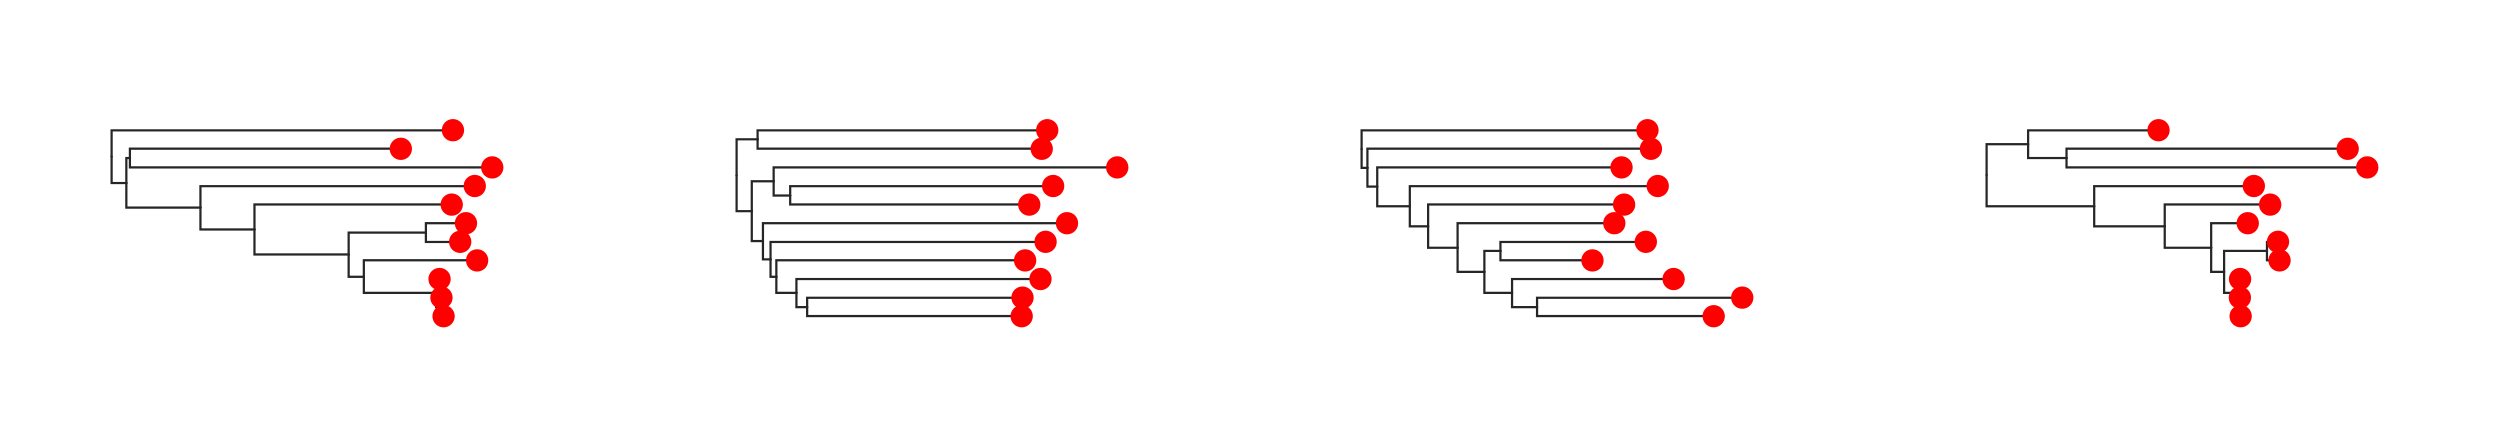 <svg class="toyplot-canvas-Canvas" xmlns:toyplot="http://www.sandia.gov/toyplot" xmlns:xlink="http://www.w3.org/1999/xlink" xmlns="http://www.w3.org/2000/svg" width="560.0px" height="100.0px" viewBox="0 0 560.0 100.0" preserveAspectRatio="xMidYMid meet" style="background-color:transparent;border-color:#292724;border-style:none;border-width:1.0;fill:rgb(16.1%,15.3%,14.1%);fill-opacity:1.0;font-family:Helvetica;font-size:12px;opacity:1.0;stroke:rgb(16.1%,15.3%,14.1%);stroke-opacity:1.0;stroke-width:1.0" id="ta135cf7bca704069b3ffc3dfad891cc8"><g class="toyplot-coordinates-Cartesian" id="t7cb09598878242a09192a8bd4366932b"><clipPath id="tcf9f2718bb314d309f63d6868080dfc6"><rect x="15.0" y="15.0" width="110.0" height="70.0" /></clipPath><g clip-path="url(#tcf9f2718bb314d309f63d6868080dfc6)"><g class="toytree-mark-Toytree" id="t81a8c1c2ca2a4c03829e4f22ecd84fa3"><g class="toytree-Edges" style="fill:none;stroke:rgb(14.9%,14.9%,14.9%);stroke-linecap:round;stroke-opacity:1;stroke-width:0.5"><path d="M 25.0 35.1 L 25.0 41.0 L 28.3 41.0" id="20,19" /><path d="M 28.3 41.0 L 28.3 35.4 L 29.1 35.4" id="19,18" /><path d="M 28.3 41.0 L 28.3 46.5 L 44.9 46.5" id="19,17" /><path d="M 44.9 46.5 L 44.9 51.4 L 57.0 51.4" id="17,16" /><path d="M 57.0 51.4 L 57.0 57.0 L 78.1 57.0" id="16,15" /><path d="M 78.1 57.0 L 78.1 52.1 L 95.4 52.1" id="15,14" /><path d="M 78.1 57.0 L 78.1 62.0 L 81.5 62.0" id="15,13" /><path d="M 81.5 62.0 L 81.5 65.6 L 97.7 65.6" id="13,12" /><path d="M 97.7 65.6 L 97.7 68.8 L 98.8 68.8" id="12,11" /><path d="M 25.0 35.1 L 25.0 29.2 L 101.5 29.2" id="20,10" /><path d="M 29.1 35.4 L 29.1 33.3 L 89.8 33.3" id="18,9" /><path d="M 29.1 35.4 L 29.1 37.5 L 110.3 37.5" id="18,8" /><path d="M 44.9 46.5 L 44.9 41.7 L 106.3 41.7" id="17,7" /><path d="M 57.0 51.4 L 57.0 45.8 L 101.2 45.8" id="16,6" /><path d="M 95.4 52.1 L 95.4 50.0 L 104.4 50.0" id="14,5" /><path d="M 95.4 52.1 L 95.4 54.2 L 103.1 54.2" id="14,4" /><path d="M 81.5 62.0 L 81.5 58.3 L 106.9 58.3" id="13,3" /><path d="M 97.7 65.6 L 97.7 62.5 L 98.5 62.5" id="12,2" /><path d="M 98.8 68.8 L 98.8 66.7 L 98.9 66.7" id="11,1" /><path d="M 98.8 68.8 L 98.8 70.8 L 99.4 70.8" id="11,0" /></g><g class="toytree-Nodes" style="fill:rgb(100%,0%,0%);fill-opacity:1.0;stroke:None;stroke-width:1"><g id="node-0" transform="translate(99.362,70.833)"><circle r="2.5" /></g><g id="node-1" transform="translate(98.886,66.667)"><circle r="2.5" /></g><g id="node-2" transform="translate(98.459,62.500)"><circle r="2.5" /></g><g id="node-3" transform="translate(106.877,58.333)"><circle r="2.5" /></g><g id="node-4" transform="translate(103.085,54.167)"><circle r="2.5" /></g><g id="node-5" transform="translate(104.375,50.000)"><circle r="2.5" /></g><g id="node-6" transform="translate(101.185,45.833)"><circle r="2.5" /></g><g id="node-7" transform="translate(106.348,41.667)"><circle r="2.5" /></g><g id="node-8" transform="translate(110.263,37.500)"><circle r="2.5" /></g><g id="node-9" transform="translate(89.786,33.333)"><circle r="2.5" /></g><g id="node-10" transform="translate(101.461,29.167)"><circle r="2.5" /></g><g id="node-11" transform="translate(98.794,68.750)"><circle r="0.0" /></g><g id="node-12" transform="translate(97.691,65.625)"><circle r="0.0" /></g><g id="node-13" transform="translate(81.532,61.979)"><circle r="0.0" /></g><g id="node-14" transform="translate(95.363,52.083)"><circle r="0.0" /></g><g id="node-15" transform="translate(78.121,57.031)"><circle r="0.0" /></g><g id="node-16" transform="translate(56.972,51.432)"><circle r="0.0" /></g><g id="node-17" transform="translate(44.873,46.549)"><circle r="0.0" /></g><g id="node-18" transform="translate(29.126,35.417)"><circle r="0.0" /></g><g id="node-19" transform="translate(28.320,40.983)"><circle r="0.0" /></g><g id="node-20" transform="translate(25.000,35.075)"><circle r="0.0" /></g></g></g></g></g><g class="toyplot-coordinates-Cartesian" id="t49df42c1309b44c0a70c8db704eca1ab"><clipPath id="t9de502b4aeea496aa2026b847848db98"><rect x="155.0" y="15.0" width="110.0" height="70.0" /></clipPath><g clip-path="url(#t9de502b4aeea496aa2026b847848db98)"><g class="toytree-mark-Toytree" id="tda0a1fd2d462472fa6ae4c6edf2f4dd1"><g class="toytree-Edges" style="fill:none;stroke:rgb(14.9%,14.9%,14.9%);stroke-linecap:round;stroke-opacity:1;stroke-width:0.5"><path d="M 165.0 39.3 L 165.0 31.2 L 169.7 31.2" id="20,19" /><path d="M 165.0 39.3 L 165.0 47.3 L 168.4 47.3" id="20,18" /><path d="M 168.4 47.3 L 168.4 40.6 L 173.3 40.6" id="18,17" /><path d="M 168.4 47.3 L 168.4 54.0 L 170.9 54.0" id="18,16" /><path d="M 173.3 40.6 L 173.3 43.8 L 177.0 43.8" id="17,15" /><path d="M 170.9 54.0 L 170.9 58.1 L 172.6 58.1" id="16,14" /><path d="M 172.6 58.1 L 172.6 62.0 L 173.9 62.0" id="14,13" /><path d="M 173.9 62.0 L 173.9 65.6 L 178.4 65.6" id="13,12" /><path d="M 178.4 65.6 L 178.4 68.8 L 180.8 68.8" id="12,11" /><path d="M 169.7 31.2 L 169.7 29.2 L 234.6 29.2" id="19,10" /><path d="M 169.7 31.2 L 169.7 33.3 L 233.3 33.3" id="19,9" /><path d="M 173.3 40.6 L 173.3 37.5 L 250.3 37.5" id="17,8" /><path d="M 177.0 43.8 L 177.0 41.7 L 235.9 41.7" id="15,7" /><path d="M 177.0 43.8 L 177.0 45.8 L 230.6 45.8" id="15,6" /><path d="M 170.9 54.0 L 170.9 50.0 L 239.0 50.0" id="16,5" /><path d="M 172.6 58.1 L 172.6 54.2 L 234.2 54.2" id="14,4" /><path d="M 173.9 62.0 L 173.9 58.3 L 229.6 58.3" id="13,3" /><path d="M 178.4 65.6 L 178.4 62.5 L 233.1 62.5" id="12,2" /><path d="M 180.8 68.8 L 180.8 66.7 L 229.0 66.7" id="11,1" /><path d="M 180.8 68.8 L 180.8 70.8 L 228.9 70.8" id="11,0" /></g><g class="toytree-Nodes" style="fill:rgb(100%,0%,0%);fill-opacity:1.0;stroke:None;stroke-width:1"><g id="node-0" transform="translate(228.856,70.833)"><circle r="2.5" /></g><g id="node-1" transform="translate(229.043,66.667)"><circle r="2.5" /></g><g id="node-2" transform="translate(233.066,62.500)"><circle r="2.5" /></g><g id="node-3" transform="translate(229.628,58.333)"><circle r="2.5" /></g><g id="node-4" transform="translate(234.209,54.167)"><circle r="2.5" /></g><g id="node-5" transform="translate(239.007,50.000)"><circle r="2.5" /></g><g id="node-6" transform="translate(230.555,45.833)"><circle r="2.5" /></g><g id="node-7" transform="translate(235.902,41.667)"><circle r="2.5" /></g><g id="node-8" transform="translate(250.263,37.500)"><circle r="2.5" /></g><g id="node-9" transform="translate(233.346,33.333)"><circle r="2.5" /></g><g id="node-10" transform="translate(234.580,29.167)"><circle r="2.5" /></g><g id="node-11" transform="translate(180.839,68.750)"><circle r="0.0" /></g><g id="node-12" transform="translate(178.378,65.625)"><circle r="0.0" /></g><g id="node-13" transform="translate(173.906,61.979)"><circle r="0.0" /></g><g id="node-14" transform="translate(172.553,58.073)"><circle r="0.0" /></g><g id="node-15" transform="translate(177.015,43.750)"><circle r="0.0" /></g><g id="node-16" transform="translate(170.887,54.036)"><circle r="0.0" /></g><g id="node-17" transform="translate(173.254,40.625)"><circle r="0.0" /></g><g id="node-18" transform="translate(168.362,47.331)"><circle r="0.0" /></g><g id="node-19" transform="translate(169.666,31.250)"><circle r="0.0" /></g><g id="node-20" transform="translate(165.000,39.290)"><circle r="0.0" /></g></g></g></g></g><g class="toyplot-coordinates-Cartesian" id="ta55952c2e4c2483aab952e4c9554378c"><clipPath id="t396b22d02ccb4f61a9f744493975d65e"><rect x="295.0" y="15.0" width="110.0" height="70.0" /></clipPath><g clip-path="url(#t396b22d02ccb4f61a9f744493975d65e)"><g class="toytree-mark-Toytree" id="tea7b059ce0ca420c9bda05647c42188e"><g class="toytree-Edges" style="fill:none;stroke:rgb(14.9%,14.9%,14.9%);stroke-linecap:round;stroke-opacity:1;stroke-width:0.5"><path d="M 305.0 33.4 L 305.0 37.6 L 306.3 37.6" id="20,19" /><path d="M 306.3 37.6 L 306.3 41.8 L 308.5 41.8" id="19,18" /><path d="M 308.5 41.8 L 308.5 46.2 L 315.8 46.2" id="18,17" /><path d="M 315.8 46.2 L 315.8 50.7 L 319.9 50.7" id="17,16" /><path d="M 319.9 50.7 L 319.9 55.5 L 326.5 55.5" id="16,15" /><path d="M 326.5 55.5 L 326.5 60.9 L 332.5 60.9" id="15,14" /><path d="M 332.5 60.9 L 332.5 56.2 L 336.1 56.2" id="14,13" /><path d="M 332.5 60.9 L 332.5 65.6 L 338.7 65.6" id="14,12" /><path d="M 338.7 65.6 L 338.7 68.8 L 344.3 68.8" id="12,11" /><path d="M 305.0 33.4 L 305.0 29.2 L 369.0 29.2" id="20,10" /><path d="M 306.3 37.6 L 306.3 33.3 L 369.8 33.3" id="19,9" /><path d="M 308.5 41.8 L 308.5 37.5 L 363.2 37.5" id="18,8" /><path d="M 315.8 46.2 L 315.8 41.7 L 371.3 41.7" id="17,7" /><path d="M 319.9 50.7 L 319.9 45.8 L 363.8 45.8" id="16,6" /><path d="M 326.5 55.5 L 326.5 50.0 L 361.6 50.0" id="15,5" /><path d="M 336.1 56.2 L 336.1 54.2 L 368.7 54.2" id="13,4" /><path d="M 336.1 56.2 L 336.1 58.3 L 356.7 58.3" id="13,3" /><path d="M 338.7 65.6 L 338.7 62.5 L 374.9 62.5" id="12,2" /><path d="M 344.3 68.8 L 344.3 66.7 L 390.3 66.7" id="11,1" /><path d="M 344.3 68.8 L 344.3 70.8 L 383.9 70.8" id="11,0" /></g><g class="toytree-Nodes" style="fill:rgb(100%,0%,0%);fill-opacity:1.0;stroke:None;stroke-width:1"><g id="node-0" transform="translate(383.867,70.833)"><circle r="2.5" /></g><g id="node-1" transform="translate(390.263,66.667)"><circle r="2.5" /></g><g id="node-2" transform="translate(374.890,62.500)"><circle r="2.5" /></g><g id="node-3" transform="translate(356.714,58.333)"><circle r="2.5" /></g><g id="node-4" transform="translate(368.665,54.167)"><circle r="2.5" /></g><g id="node-5" transform="translate(361.606,50.000)"><circle r="2.5" /></g><g id="node-6" transform="translate(363.799,45.833)"><circle r="2.5" /></g><g id="node-7" transform="translate(371.331,41.667)"><circle r="2.5" /></g><g id="node-8" transform="translate(363.221,37.500)"><circle r="2.5" /></g><g id="node-9" transform="translate(369.808,33.333)"><circle r="2.5" /></g><g id="node-10" transform="translate(369.032,29.167)"><circle r="2.5" /></g><g id="node-11" transform="translate(344.349,68.750)"><circle r="0.0" /></g><g id="node-12" transform="translate(338.721,65.625)"><circle r="0.0" /></g><g id="node-13" transform="translate(336.061,56.250)"><circle r="0.0" /></g><g id="node-14" transform="translate(332.463,60.938)"><circle r="0.0" /></g><g id="node-15" transform="translate(326.520,55.469)"><circle r="0.0" /></g><g id="node-16" transform="translate(319.887,50.651)"><circle r="0.0" /></g><g id="node-17" transform="translate(315.829,46.159)"><circle r="0.0" /></g><g id="node-18" transform="translate(308.540,41.829)"><circle r="0.0" /></g><g id="node-19" transform="translate(306.288,37.581)"><circle r="0.0" /></g><g id="node-20" transform="translate(305.000,33.374)"><circle r="0.0" /></g></g></g></g></g><g class="toyplot-coordinates-Cartesian" id="td6b713dceb4449d5bddc519a431addea"><clipPath id="t907ff9d1c99f460dbc43d1d398d856bc"><rect x="435.0" y="15.0" width="110.0" height="70.0" /></clipPath><g clip-path="url(#t907ff9d1c99f460dbc43d1d398d856bc)"><g class="toytree-mark-Toytree" id="ta66f6c6839e74b04bafdec0a6dbc28d4"><g class="toytree-Edges" style="fill:none;stroke:rgb(14.9%,14.9%,14.9%);stroke-linecap:round;stroke-opacity:1;stroke-width:0.5"><path d="M 445.0 39.2 L 445.0 32.3 L 454.3 32.3" id="20,19" /><path d="M 445.0 39.2 L 445.0 46.2 L 469.1 46.2" id="20,18" /><path d="M 454.3 32.3 L 454.3 35.4 L 462.9 35.4" id="19,17" /><path d="M 469.1 46.2 L 469.1 50.7 L 484.9 50.7" id="18,16" /><path d="M 484.9 50.7 L 484.9 55.5 L 495.3 55.5" id="16,15" /><path d="M 495.3 55.5 L 495.3 60.9 L 498.2 60.9" id="15,14" /><path d="M 498.2 60.9 L 498.2 56.2 L 507.8 56.2" id="14,13" /><path d="M 498.2 60.9 L 498.2 65.6 L 501.5 65.6" id="14,12" /><path d="M 501.5 65.6 L 501.5 68.8 L 501.7 68.8" id="12,11" /><path d="M 454.3 32.3 L 454.3 29.2 L 483.5 29.2" id="19,10" /><path d="M 462.9 35.4 L 462.9 33.3 L 525.9 33.3" id="17,9" /><path d="M 462.9 35.4 L 462.9 37.5 L 530.3 37.5" id="17,8" /><path d="M 469.1 46.2 L 469.1 41.7 L 504.9 41.7" id="18,7" /><path d="M 484.9 50.7 L 484.9 45.8 L 508.5 45.8" id="16,6" /><path d="M 495.3 55.5 L 495.3 50.0 L 503.5 50.0" id="15,5" /><path d="M 507.8 56.2 L 507.8 54.2 L 510.3 54.2" id="13,4" /><path d="M 507.8 56.2 L 507.8 58.3 L 510.6 58.3" id="13,3" /><path d="M 501.5 65.6 L 501.5 62.5 L 501.8 62.5" id="12,2" /><path d="M 501.7 68.8 L 501.7 66.7 L 501.7 66.7" id="11,1" /><path d="M 501.7 68.8 L 501.7 70.8 L 501.9 70.8" id="11,0" /></g><g class="toytree-Nodes" style="fill:rgb(100%,0%,0%);fill-opacity:1.0;stroke:None;stroke-width:1"><g id="node-0" transform="translate(501.906,70.833)"><circle r="2.5" /></g><g id="node-1" transform="translate(501.727,66.667)"><circle r="2.5" /></g><g id="node-2" transform="translate(501.775,62.500)"><circle r="2.5" /></g><g id="node-3" transform="translate(510.618,58.333)"><circle r="2.5" /></g><g id="node-4" transform="translate(510.274,54.167)"><circle r="2.5" /></g><g id="node-5" transform="translate(503.496,50.000)"><circle r="2.5" /></g><g id="node-6" transform="translate(508.521,45.833)"><circle r="2.5" /></g><g id="node-7" transform="translate(504.858,41.667)"><circle r="2.5" /></g><g id="node-8" transform="translate(530.263,37.500)"><circle r="2.5" /></g><g id="node-9" transform="translate(525.882,33.333)"><circle r="2.5" /></g><g id="node-10" transform="translate(483.510,29.167)"><circle r="2.5" /></g><g id="node-11" transform="translate(501.727,68.750)"><circle r="0.0" /></g><g id="node-12" transform="translate(501.482,65.625)"><circle r="0.0" /></g><g id="node-13" transform="translate(507.805,56.250)"><circle r="0.0" /></g><g id="node-14" transform="translate(498.218,60.938)"><circle r="0.0" /></g><g id="node-15" transform="translate(495.263,55.469)"><circle r="0.0" /></g><g id="node-16" transform="translate(484.926,50.651)"><circle r="0.0" /></g><g id="node-17" transform="translate(462.899,35.417)"><circle r="0.0" /></g><g id="node-18" transform="translate(469.112,46.159)"><circle r="0.0" /></g><g id="node-19" transform="translate(454.271,32.292)"><circle r="0.0" /></g><g id="node-20" transform="translate(445.000,39.225)"><circle r="0.0" /></g></g></g></g></g></svg>